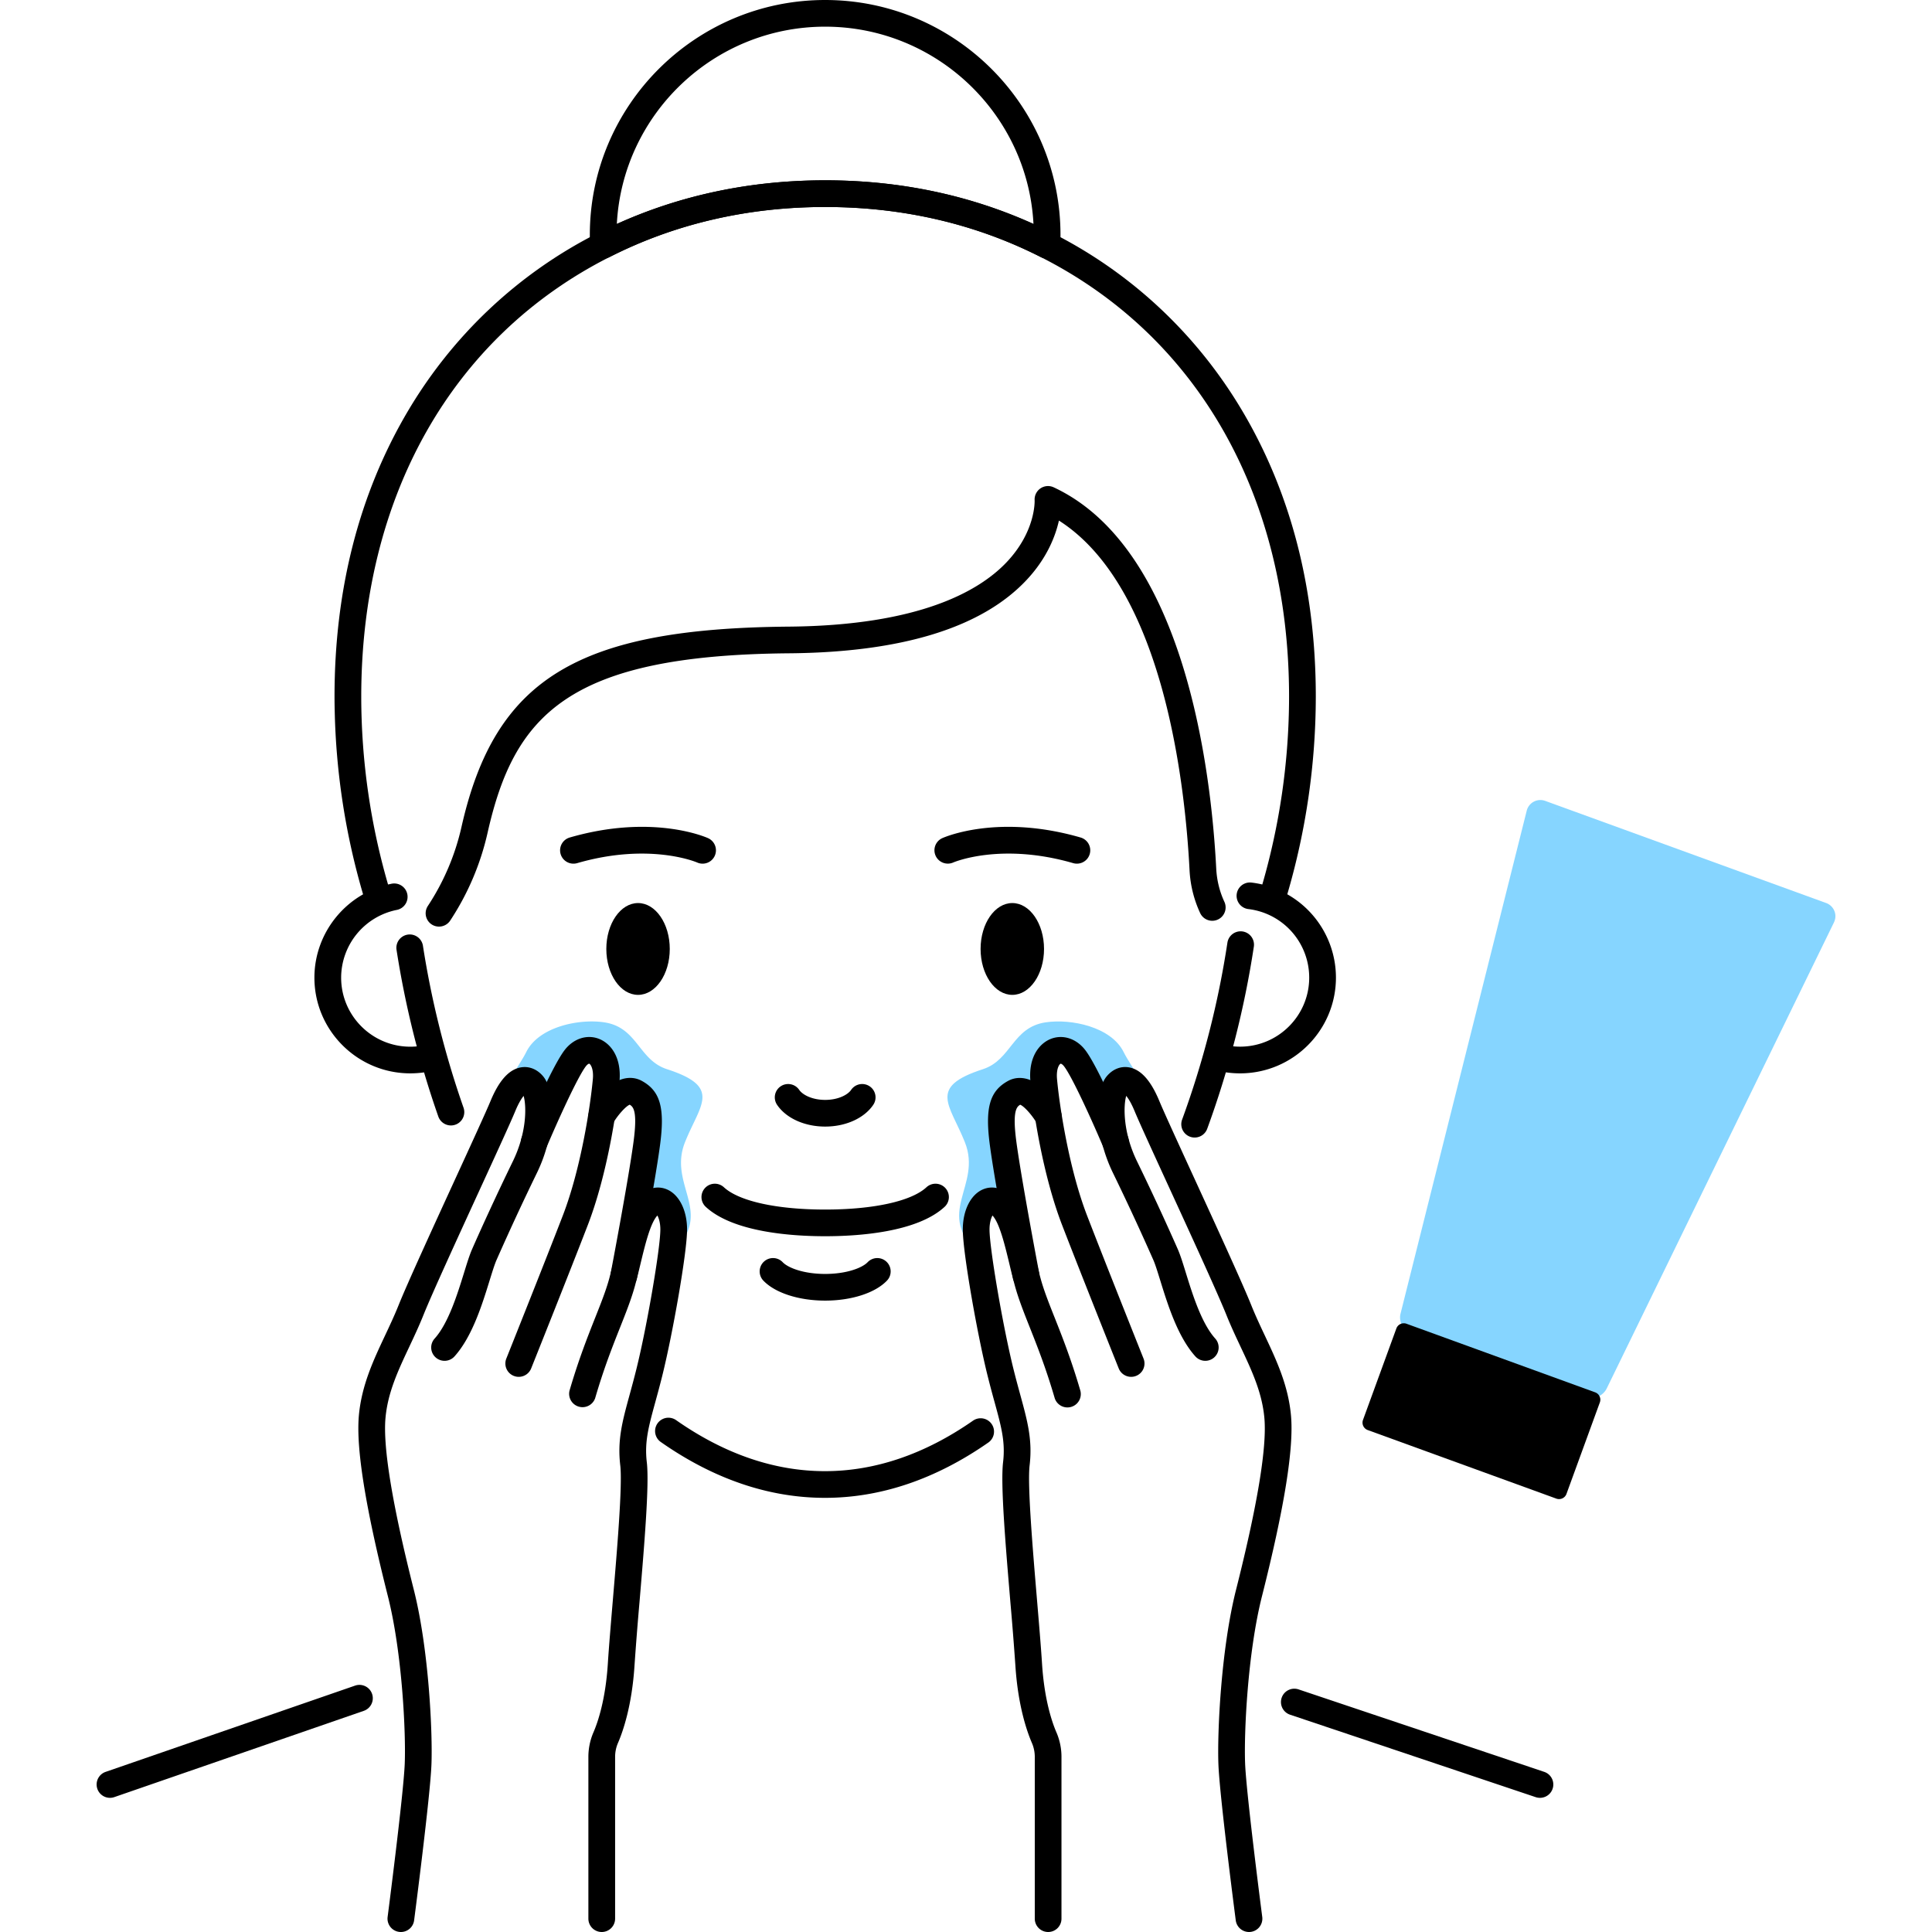 <svg
 viewBox="37.501 20 124.998 160"
  height="200"
  width="200"
  xmlns="http://www.w3.org/2000/svg"
>
    <path
      d="M29.107 168.889a1.105 1.105 0 0 1-.362-2.149l20.655-7.142a1.105 1.105 0 1 1 .724 2.088l-20.655 7.142c-.12.042-.242.061-.362.061z"
    ></path>
    <path
      d="M147.529 168.889c-.117 0-.236-.019-.353-.058l-20.34-6.828a1.104 1.104 0 1 1 .706-2.094l20.34 6.828a1.104 1.104 0 0 1-.353 2.152z"
    ></path>
    <path
      d="M75.467 98.589c0 2.1-1.176 3.802-2.627 3.802-1.451 0-2.627-1.702-2.627-3.802s1.176-3.802 2.627-3.802c1.451 0 2.627 1.702 2.627 3.802z"
    ></path>
    <path
      d="M106.462 98.589c0 2.1-1.176 3.802-2.627 3.802-1.45 0-2.627-1.702-2.627-3.802s1.176-3.802 2.627-3.802c1.45 0 2.627 1.702 2.627 3.802z"
    ></path>
    <path
      d="M88.337 122.379c-2.71 0-7.598-.316-9.889-2.433a1.104 1.104 0 0 1-.06-1.561 1.107 1.107 0 0 1 1.564-.06c1.25 1.155 4.385 1.845 8.385 1.845 4.001 0 7.136-.69 8.386-1.845a1.108 1.108 0 0 1 1.564.06 1.104 1.104 0 0 1-.06 1.561c-2.291 2.117-7.18 2.433-9.89 2.433z"
    ></path>
    <path
      d="M88.337 113.298c-1.703 0-3.228-.689-3.981-1.799a1.103 1.103 0 0 1 .295-1.534 1.108 1.108 0 0 1 1.537.295c.271.399 1.059.829 2.149.829s1.878-.43 2.149-.829a1.108 1.108 0 0 1 1.537-.295c.506.342.638 1.029.295 1.534-.752 1.109-2.278 1.799-3.981 1.799z"
    ></path>
    <path
      d="M88.337 127.711c-2.181 0-4.143-.635-5.119-1.656a1.104 1.104 0 0 1 .037-1.562 1.107 1.107 0 0 1 1.564.037c.447.468 1.739.972 3.517.972 1.779 0 3.07-.504 3.518-.972a1.107 1.107 0 0 1 1.564-.036c.442.421.459 1.121.036 1.562-.974 1.02-2.936 1.655-5.117 1.655z"
    ></path>
    <path
      d="M118.937 114.206a1.104 1.104 0 0 1-1.04-1.484 75.662 75.662 0 0 0 3.755-14.673 1.107 1.107 0 0 1 2.189.329 77.86 77.86 0 0 1-3.865 15.102 1.107 1.107 0 0 1-1.039.726z"
    ></path>
    <path
      d="M88.32 144.045c-4.639 0-9.214-1.556-13.598-4.626a1.105 1.105 0 1 1 1.27-1.809c4.004 2.804 8.152 4.225 12.327 4.225 4.153 0 8.278-1.407 12.262-4.181a1.108 1.108 0 0 1 1.541.274c.349.5.227 1.189-.274 1.538-4.363 3.039-8.914 4.579-13.528 4.579z"
    ></path>
    <path
      d="M57.344 113.205c-.457 0-.885-.285-1.045-.74a78.015 78.015 0 0 1-3.465-13.837 1.107 1.107 0 0 1 2.187-.337 75.779 75.779 0 0 0 3.367 13.444 1.105 1.105 0 0 1-1.044 1.47z"
    ></path>
    <path
      d="M53.979 108.891c-4.379 0-7.941-3.556-7.941-7.927 0-3.749 2.667-7.016 6.342-7.766a1.106 1.106 0 1 1 .444 2.165 5.737 5.737 0 0 0-4.572 5.602c0 3.153 2.569 5.718 5.727 5.718a5.74 5.74 0 0 0 1.541-.209 1.105 1.105 0 1 1 .594 2.129 8.075 8.075 0 0 1-2.135.288z"
    ></path>
    <path
      d="M56.357 96.737a1.103 1.103 0 0 1-.922-1.713 19.783 19.783 0 0 0 2.79-6.569c2.768-12.233 9.603-16.411 27.087-16.56 10.816-.092 15.78-2.945 18.04-5.323 2.418-2.544 2.336-5.053 2.331-5.159a1.11 1.11 0 0 1 1.573-1.058c10.955 5.102 13.067 23.787 13.467 31.584.05.965.277 1.888.675 2.745a1.106 1.106 0 0 1-2.007.93 9.57 9.57 0 0 1-.878-3.562c-.361-7.04-2.141-23.414-10.817-28.94-.291 1.296-.993 3.116-2.67 4.909-3.701 3.957-10.327 6.004-19.694 6.083-18.286.155-22.748 5.118-24.947 14.837a21.976 21.976 0 0 1-3.102 7.298 1.11 1.11 0 0 1-.926.498z"
    ></path>
    <path
      d="M122.696 108.891a7.933 7.933 0 0 1-2.176-.302 1.105 1.105 0 1 1 .605-2.126 5.762 5.762 0 0 0 1.571.217c3.158 0 5.727-2.565 5.727-5.718a5.72 5.72 0 0 0-5.04-5.677 1.104 1.104 0 1 1 .263-2.194 7.931 7.931 0 0 1 6.991 7.871c-.001 4.372-3.563 7.929-7.941 7.929z"
    ></path>
    <path
      d="M51.166 94.98c-.478 0-.919-.312-1.061-.793a58.296 58.296 0 0 1-2.387-15.388c-.01-.359-.014-.731-.014-1.103 0-8.834 2.024-16.756 6.015-23.546 3.753-6.384 9.201-11.512 15.755-14.83 5.731-2.911 12.078-4.387 18.864-4.387 6.784 0 13.13 1.476 18.862 4.388 6.552 3.318 12 8.445 15.752 14.828 3.992 6.79 6.017 14.712 6.017 23.547a58.414 58.414 0 0 1-2.398 16.49 1.106 1.106 0 0 1-2.123-.624 56.23 56.23 0 0 0 2.307-15.867c0-16.52-7.493-29.79-20.559-36.405-5.42-2.753-11.428-4.148-17.859-4.148-6.434 0-12.443 1.395-17.862 4.147-13.065 6.615-20.558 19.885-20.558 36.407a56.065 56.065 0 0 0 2.311 15.867 1.104 1.104 0 0 1-1.062 1.417z"
    ></path>
    <path
      d="M106.698 41.41a1.11 1.11 0 0 1-.502-.12c-5.418-2.752-11.427-4.147-17.858-4.147-6.434 0-12.443 1.395-17.862 4.147a1.108 1.108 0 0 1-1.607-.931 18.14 18.14 0 0 1-.022-.903C68.847 28.727 77.589 20 88.334 20c10.747 0 19.491 8.727 19.491 19.455 0 .301-.007.602-.022.903a1.104 1.104 0 0 1-1.105 1.052zM88.334 22.209c-9.22 0-16.775 7.249-17.25 16.338 5.302-2.399 11.097-3.614 17.254-3.614 6.154 0 11.948 1.215 17.25 3.614-.475-9.088-8.032-16.338-17.254-16.338z"
    ></path>
    <path
      d="M109.18 91.524c-.102 0-.205-.014-.308-.044-5.999-1.735-9.89-.07-9.928-.053a1.11 1.11 0 0 1-1.46-.558 1.101 1.101 0 0 1 .55-1.456c.186-.084 4.616-2.032 11.454-.055a1.104 1.104 0 0 1-.308 2.166z"
    ></path>
    <path
      d="M67.495 91.524a1.104 1.104 0 0 1-.308-2.166c6.837-1.977 11.268-.029 11.454.055a1.104 1.104 0 0 1-.909 2.014c-.06-.026-3.945-1.677-9.928.053-.104.03-.208.044-.309.044z"
    ></path>
    <path
      d="M106.853 112.619s-1.49-2.566-2.696-1.91c-.732.398-1.328.913-.907 4.054.421 3.141 1.825 10.506 1.825 10.506l-.817-4.413-.3.291c-.234-.62-.51-1.133-.847-1.461-1.057-1.018-2.002.254-2.002 1.908 0 .431.074 1.174.201 2.101l-.156.148c-3.881-3.353.218-5.594-1.25-9.259-1.254-3.14-3.079-4.556 1.492-6.037 2.376-.772 2.43-3.472 5.209-3.883 2.113-.312 5.418.378 6.45 2.463.596 1.207 1.94 2.713 1.505 3.813l-.181.177c-.748-1.449-1.521-1.691-2.072-1.022-.391.472-.596 1.761-.358 3.357l-.185.181c-.711-1.621-2.113-4.732-2.828-5.66-.982-1.272-2.668-.542-2.458 1.765.07.73.189 1.728.37 2.877l.005.004c.23 1.44.559 3.119.994 4.785"
      fill="#86D5FF"
    ></path>
    <path
      d="M69.783 112.619s1.49-2.566 2.696-1.91c.732.398 1.328.913.907 4.054-.421 3.141-1.825 10.506-1.825 10.506l.817-4.413.3.291c.234-.62.51-1.133.847-1.461 1.057-1.018 2.002.254 2.002 1.908 0 .431-.074 1.174-.201 2.101l.156.148c3.881-3.353-.218-5.594 1.25-9.259 1.254-3.14 3.079-4.556-1.492-6.037-2.376-.772-2.43-3.472-5.209-3.883-2.113-.312-5.418.378-6.45 2.463-.596 1.207-1.94 2.713-1.505 3.813l.181.177c.748-1.449 1.521-1.691 2.072-1.022.391.472.596 1.761.358 3.357l.185.181c.711-1.621 2.113-4.732 2.828-5.66.982-1.272 2.668-.542 2.458 1.765a48.91 48.91 0 0 1-.37 2.877l-.005.004a50.751 50.751 0 0 1-.994 4.785"
      fill="#86D5FF"
    ></path>
    <path
      d="M69.834 180a1.106 1.106 0 0 1-1.107-1.105v-13.406c0-.688.144-1.386.417-2.016.364-.841 1.004-2.7 1.194-5.691.09-1.409.247-3.274.414-5.25.359-4.26.806-9.561.616-11.173-.25-2.11.177-3.669.768-5.827.174-.637.371-1.358.573-2.172.869-3.504 1.978-9.973 1.978-11.538 0-.568-.134-.957-.245-1.158-.585.623-1.02 2.428-1.404 4.025a57.22 57.22 0 0 1-.455 1.803c-.305 1.105-.733 2.185-1.229 3.435-.629 1.586-1.342 3.384-2.066 5.865a1.108 1.108 0 0 1-2.125-.618c.753-2.581 1.518-4.51 2.133-6.061.472-1.19.88-2.218 1.153-3.207a58.38 58.38 0 0 0 .437-1.733c.508-2.109.988-4.102 2.053-5.133.69-.667 1.525-.863 2.29-.54 1.015.429 1.671 1.733 1.671 3.323 0 1.901-1.189 8.624-2.043 12.069-.208.84-.41 1.575-.587 2.223-.563 2.059-.903 3.302-.704 4.985.216 1.834-.203 6.808-.608 11.617a278.052 278.052 0 0 0-.41 5.204c-.212 3.325-.95 5.454-1.371 6.427-.154.356-.236.75-.236 1.14v13.406A1.107 1.107 0 0 1 69.834 180z"
    ></path>
    <path
      d="M53.2 180a1.105 1.105 0 0 1-1.099-1.247c.013-.101 1.311-10.105 1.417-12.679.103-2.506-.199-9.149-1.393-13.875-1.86-7.362-2.647-12.254-2.406-14.957.224-2.508 1.208-4.598 2.159-6.619.384-.816.781-1.659 1.133-2.536.725-1.806 2.835-6.405 4.696-10.462 1.311-2.857 2.548-5.555 2.913-6.436.717-1.733 1.555-2.65 2.564-2.801.662-.099 1.321.174 1.799.751 1.025 1.24 1.063 4.748-.516 7.994a215.868 215.868 0 0 0-3.345 7.21c-.164.373-.356.995-.579 1.715-.606 1.959-1.435 4.641-2.902 6.272a1.108 1.108 0 0 1-1.563.085 1.102 1.102 0 0 1-.084-1.56c1.142-1.271 1.889-3.686 2.435-5.449.242-.784.452-1.461.665-1.948.716-1.635 1.98-4.408 3.382-7.29 1.194-2.456 1.113-4.653.888-5.408-.163.198-.409.574-.698 1.273-.38.92-1.569 3.512-2.946 6.513-1.851 4.034-3.949 8.607-4.654 10.364-.376.936-.787 1.809-1.184 2.653-.909 1.932-1.769 3.757-1.958 5.876-.216 2.418.573 7.202 2.347 14.22 1.25 4.946 1.566 11.888 1.458 14.506-.11 2.67-1.38 12.457-1.434 12.873A1.104 1.104 0 0 1 53.2 180z"
    ></path>
    <path
      d="M62.96 134.024a1.104 1.104 0 0 1-1.028-1.514c.031-.079 3.159-7.908 4.675-11.836 1.512-3.917 2.289-9.106 2.49-11.302.078-.857-.191-1.238-.297-1.28-.025-.011-.146.036-.283.214-.681.883-2.356 4.578-3.251 6.699a1.108 1.108 0 0 1-1.449.589 1.105 1.105 0 0 1-.59-1.447c.249-.589 2.458-5.79 3.538-7.19.733-.95 1.85-1.312 2.844-.923.941.368 1.88 1.491 1.693 3.537-.225 2.472-1.032 7.759-2.628 11.896-1.52 3.939-4.653 11.781-4.685 11.86-.174.434-.59.697-1.029.697z"
    ></path>
    <path
      d="M71.663 126.753a1.104 1.104 0 0 1-1.088-1.312c.015-.076 1.462-7.679 1.891-10.883.339-2.526-.013-2.895-.315-3.071-.316.116-.988.856-1.384 1.538a1.107 1.107 0 0 1-1.914-1.109c1.543-2.657 3.231-2.985 4.294-2.405 1.533.834 1.929 2.231 1.512 5.339-.438 3.264-1.851 10.688-1.911 11.003-.1.531-.564.9-1.085.9z"
    ></path>
    <path
      d="M106.803 180a1.106 1.106 0 0 1-1.107-1.105v-13.406c0-.389-.082-.783-.236-1.14-.421-.974-1.159-3.105-1.371-6.427a277.83 277.83 0 0 0-.41-5.197c-.406-4.813-.826-9.79-.609-11.625.199-1.684-.141-2.927-.705-4.986a87.701 87.701 0 0 1-.587-2.223c-.854-3.444-2.043-10.168-2.043-12.069 0-1.589.656-2.894 1.671-3.323.768-.324 1.6-.127 2.29.54 1.065 1.03 1.545 3.022 2.053 5.131.14.581.285 1.182.437 1.735.273.99.68 2.018 1.153 3.208.615 1.55 1.38 3.479 2.133 6.06a1.107 1.107 0 0 1-2.125.618c-.724-2.481-1.437-4.278-2.066-5.864-.496-1.25-.924-2.33-1.229-3.435a57.345 57.345 0 0 1-.455-1.805c-.384-1.596-.819-3.4-1.404-4.023-.111.201-.245.59-.245 1.158 0 1.565 1.109 8.035 1.979 11.538.202.814.399 1.535.573 2.171.59 2.158 1.017 3.717.768 5.827-.191 1.613.257 6.918.616 11.18.166 1.972.323 3.835.413 5.242.19 2.989.829 4.849 1.193 5.691.273.631.417 1.328.417 2.016v13.406a1.102 1.102 0 0 1-1.104 1.107z"
    ></path>
    <path
      d="M123.436 180a1.107 1.107 0 0 1-1.096-.963c-.054-.415-1.324-10.202-1.434-12.873-.108-2.618.209-9.561 1.458-14.506 1.774-7.019 2.563-11.803 2.347-14.22-.189-2.119-1.049-3.944-1.958-5.876-.397-.844-.808-1.717-1.184-2.653-.706-1.757-2.803-6.33-4.654-10.364-1.377-3.001-2.566-5.593-2.946-6.513-.29-.701-.536-1.078-.7-1.275-.223.743-.309 2.947.89 5.41a215.838 215.838 0 0 1 3.382 7.29c.213.488.423 1.165.665 1.948.545 1.763 1.292 4.178 2.435 5.449a1.104 1.104 0 1 1-1.647 1.475c-1.467-1.632-2.296-4.314-2.902-6.272-.223-.72-.415-1.342-.579-1.715a213.842 213.842 0 0 0-3.345-7.21c-1.579-3.245-1.541-6.754-.516-7.994.477-.577 1.13-.851 1.798-.751 1.008.151 1.846 1.067 2.564 2.801.364.881 1.602 3.579 2.913 6.436 1.861 4.057 3.97 8.656 4.696 10.462.352.876.749 1.72 1.133 2.536.951 2.021 1.935 4.11 2.159 6.619.242 2.702-.545 7.594-2.405 14.957-1.194 4.726-1.497 11.368-1.394 13.875.107 2.574 1.405 12.579 1.418 12.679a1.105 1.105 0 0 1-1.098 1.248z"
    ></path>
    <path
      d="M113.676 134.024c-.439 0-.855-.263-1.028-.696-.032-.079-3.164-7.92-4.684-11.86-1.595-4.133-2.403-9.422-2.628-11.896-.187-2.046.752-3.169 1.693-3.537.995-.389 2.111-.027 2.844.923 1.08 1.399 3.289 6.601 3.537 7.19a1.107 1.107 0 0 1-2.039.858c-.895-2.121-2.569-5.816-3.251-6.699-.139-.18-.26-.225-.283-.214-.125.049-.374.439-.298 1.28.201 2.197.979 7.387 2.49 11.302 1.515 3.927 4.643 11.757 4.674 11.836a1.103 1.103 0 0 1-1.027 1.513z"
    ></path>
    <path
      d="M104.974 126.753c-.521 0-.985-.369-1.086-.898-.06-.314-1.473-7.739-1.91-11.002-.417-3.108-.021-4.505 1.512-5.339 1.064-.579 2.751-.251 4.294 2.405a1.106 1.106 0 0 1-1.913 1.11c-.407-.696-1.068-1.425-1.384-1.54-.303.176-.654.545-.315 3.071.43 3.204 1.876 10.806 1.891 10.883a1.106 1.106 0 0 1-1.089 1.31z"
    ></path>
    <path
      d="M171.915 95.441a1.167 1.167 0 0 0-.698-.663l-23.234-8.447a1.172 1.172 0 0 0-.962.06 1.169 1.169 0 0 0-.588.762l-10.448 41.644c-.166.662.221 1.39.863 1.623l14.499 5.271a1.408 1.408 0 0 0 1.707-.689l18.821-38.6c.151-.311.166-.652.04-.961z"
      fill="#86D5FF"
    ></path>
    <path
      d="m152.103 135.307-15.624-5.68a.655.655 0 0 0-.838.39l-2.764 7.577a.653.653 0 0 0 .39.836l15.624 5.68a.654.654 0 0 0 .837-.39l2.764-7.577a.65.65 0 0 0-.389-.836z"
    ></path>
</svg>
